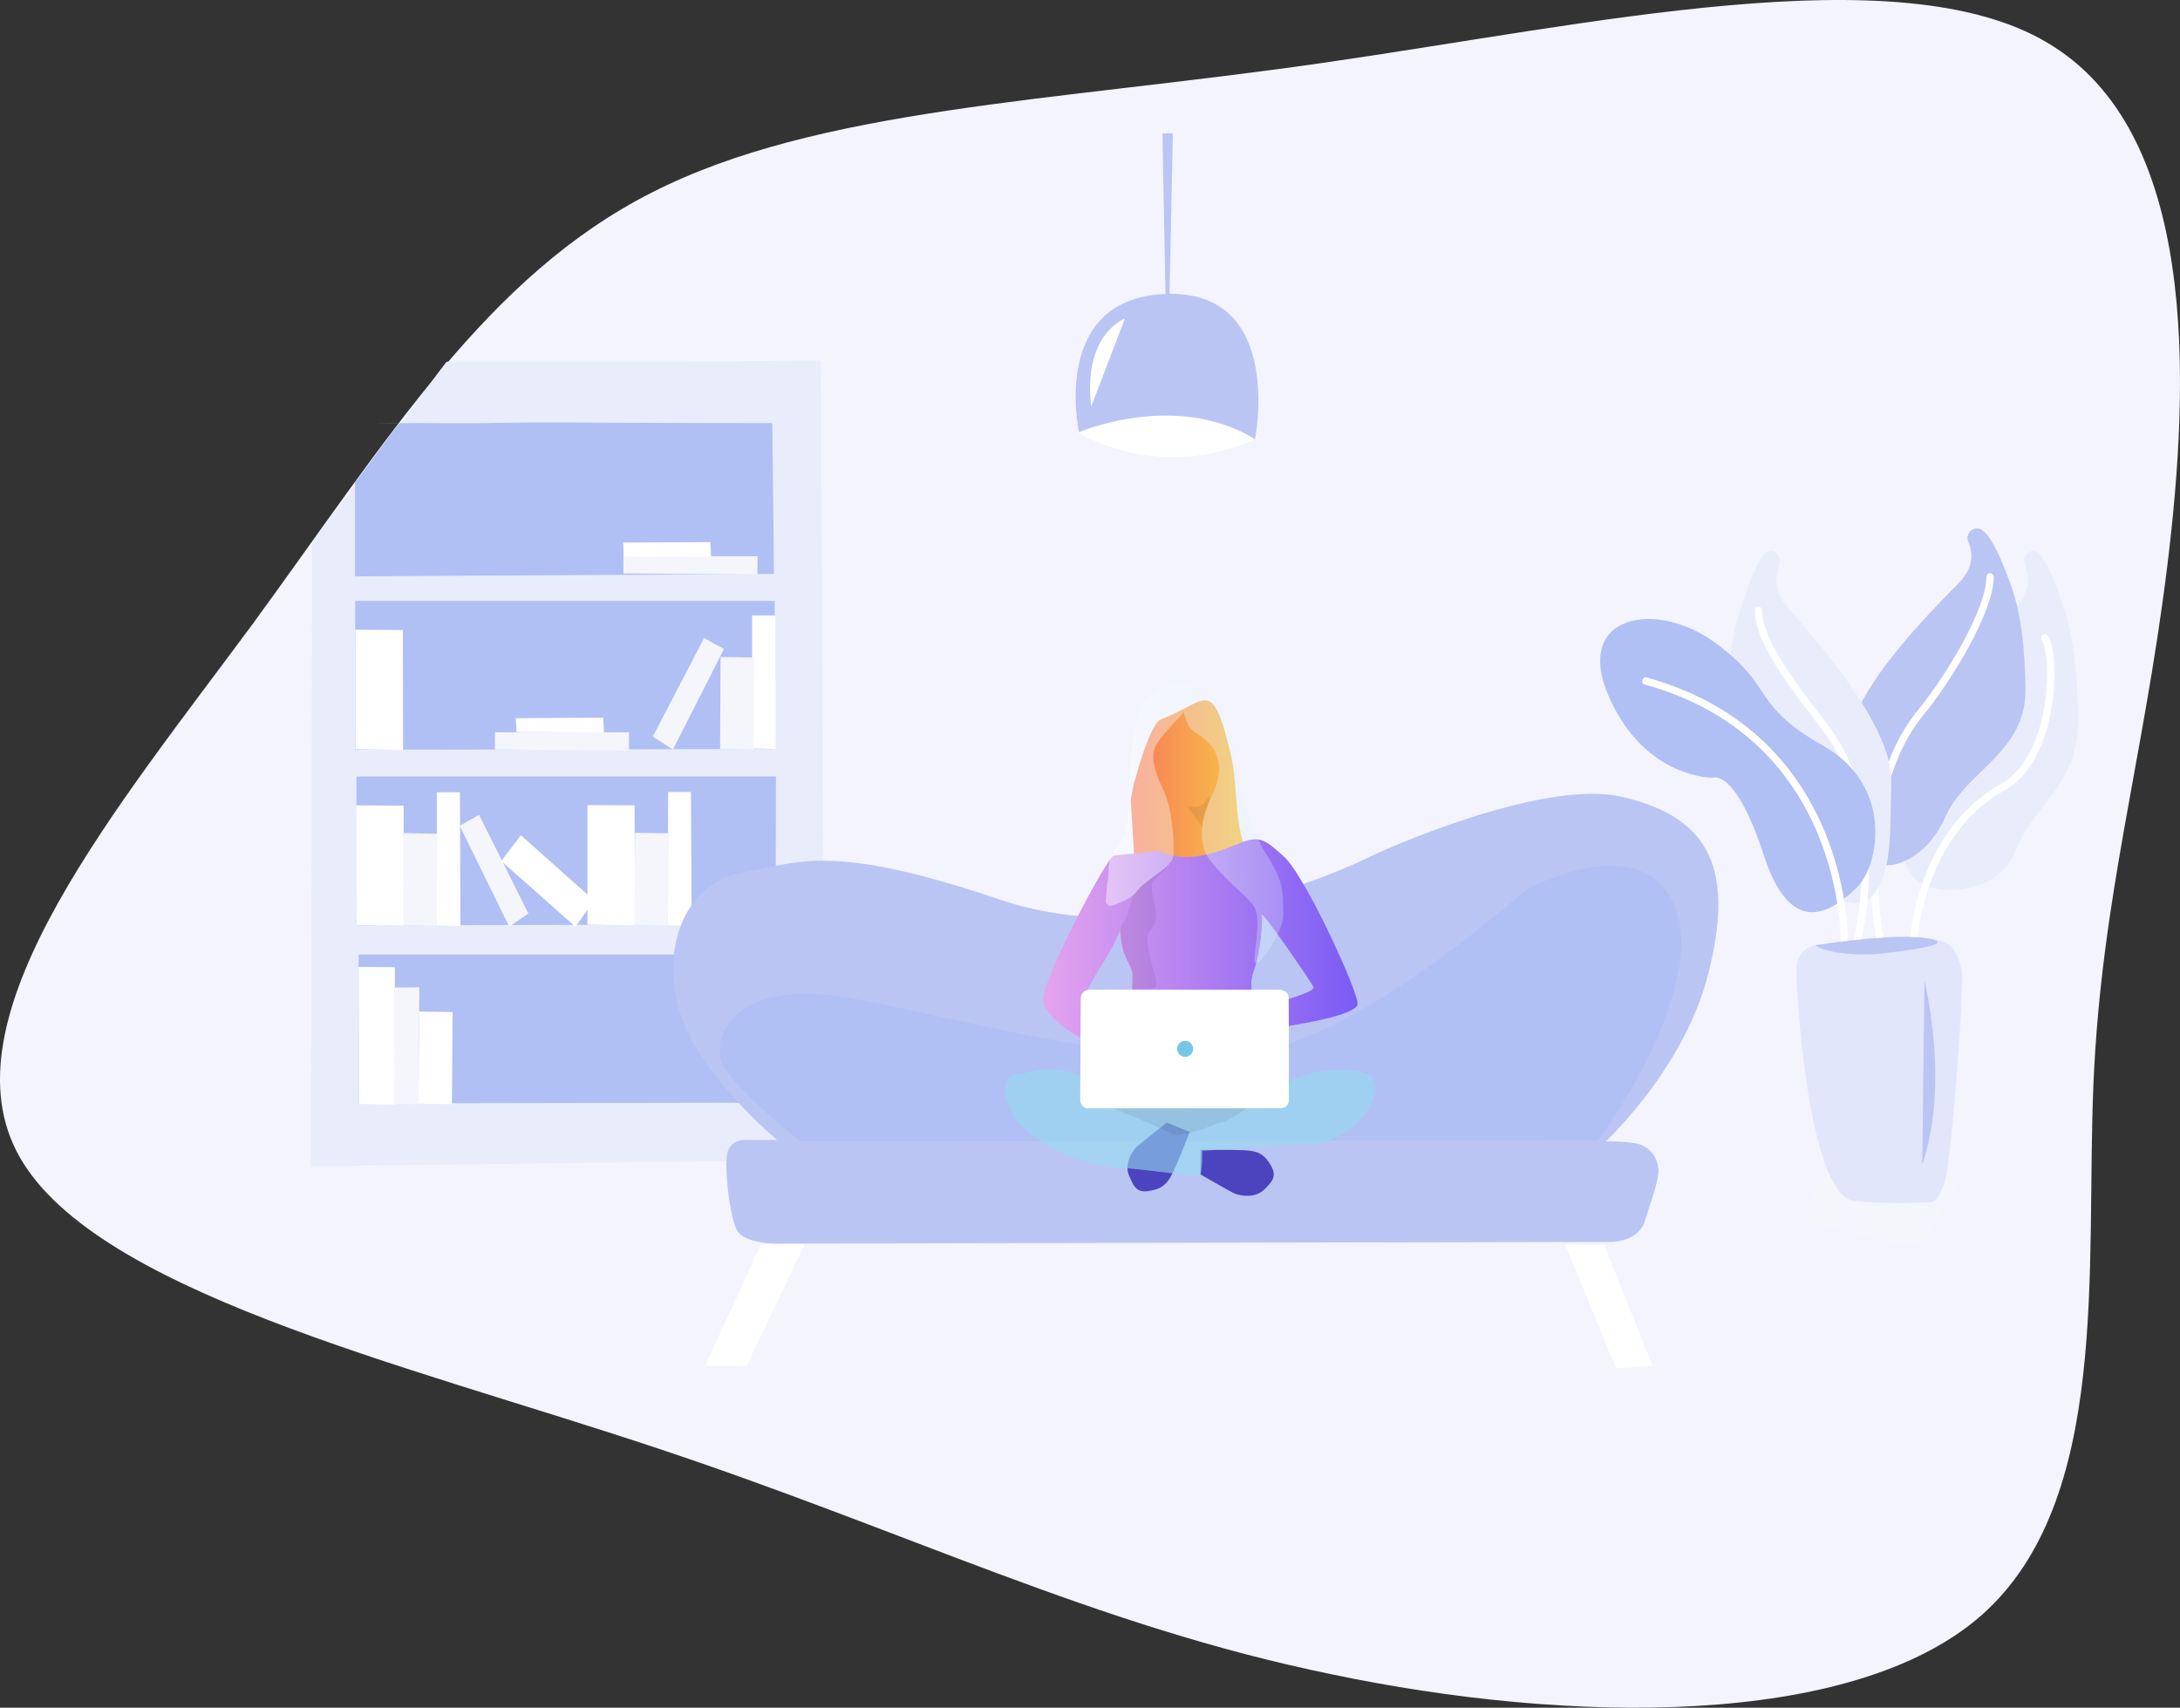 <svg xmlns="http://www.w3.org/2000/svg" xmlns:xlink="http://www.w3.org/1999/xlink" width="897.442" height="703.106" viewBox="0 0 897.442 703.106">
  <rect x="0" y="0" width="897.442" height="703.106" fill="#333333" stroke="none"/>
  <defs>
    <linearGradient id="linear-gradient" x1="5.641" y1="-26.206" x2="4.64" y2="-26.206" gradientUnits="objectBoundingBox">
      <stop offset="0" stop-color="#fff"/>
      <stop offset="1" stop-color="#94dbef"/>
    </linearGradient>
    <linearGradient id="linear-gradient-2" y1="1.407" x2="0.999" y2="1.407" gradientUnits="objectBoundingBox">
      <stop offset="0" stop-color="#f87b58"/>
      <stop offset="0.5" stop-color="#f8c548"/>
      <stop offset="1" stop-color="#f89c51"/>
    </linearGradient>
    <linearGradient id="linear-gradient-3" y1="-3.309" x2="0.999" y2="-3.309" gradientUnits="objectBoundingBox">
      <stop offset="0" stop-color="#e5a4ed"/>
      <stop offset="1" stop-color="#7a5bf5"/>
    </linearGradient>
    <linearGradient id="linear-gradient-4" x1="0.002" y1="-1.766" x2="1.676" y2="-1.772" gradientUnits="objectBoundingBox">
      <stop offset="0" stop-color="#fff"/>
      <stop offset="0.631" stop-color="#d6f2fa" stop-opacity="0.592"/>
      <stop offset="1" stop-color="#cdf1fc"/>
    </linearGradient>
  </defs>
  <g id="Group_1" data-name="Group 1" transform="translate(-8.864 54.9)">
    <path id="blob1" d="M762.346-52.273c61.786,36.355,59.157,137.453,49.3,216.638s-26.949,135.461-30.236,211.657,7.23,171.816-46.011,219.128c-53.241,46.814-170.24,44.822-267.52,24.4-97.28-19.921-175.5-59.264-279.351-93.627C85.33,491.562-44.815,461.182-73.736,403.911S-31.669,261.976,24.2,186.277c55.213-75.7,95.965-142.433,163.667-176.8C256.227-25.38,352.193-27.87,463.276-43.807S701.218-88.628,762.346-52.273Z" transform="translate(89.28 14.925)" fill="#f4f4ff"/>
    <g id="books">
      <path id="Path_3" data-name="Path 3" d="M228.224,94H192.771c-.7.4-54.771,74.075-55.471,74.375V182.4l-.4,242.9,211.5-2.6L346.8,93.5l-64.4.5Z" fill="#e9edfb"/>
      <path id="Path_4" data-name="Path 4" d="M155,143.574V182.4l172.5-1-.7-62.1c-76.371,0-90.8-.63-117.6,0-8.15.191-31.868-.1-31.859,0,.067-.04-8.883.058-14.207,0-1.4-.017,12.322.132,10.35,0C172.658,119.237,156.167,142.945,155,143.574Z" fill="#b0c0f4"/>
      <path id="Path_5" data-name="Path 5" d="M155.1,192.5v61.3l172.7-.3v-61Z" fill="#b0c0f4"/>
      <path id="Path_6" data-name="Path 6" d="M155.6,264.8v61.3l172.6-.4.1-60.9Z" fill="#b0c0f4"/>
      <path id="Path_7" data-name="Path 7" d="M156.5,338.1v61.3l172.7-.3v-61Z" fill="#b0c0f4"/>
      <path id="Path_8" data-name="Path 8" d="M215.2,299.6l8.1-10.6,30.1,26.8-7.6,10.9Z" fill="#fff"/>
      <path id="Path_9" data-name="Path 9" d="M155.5,276.7l19.5.1.1,49.4-19.5-.2Z" fill="#fff"/>
      <path id="Path_10" data-name="Path 10" d="M198.1,285.1l8-4.5,20.3,40.6-7.9,5.4Z" fill="#f5f5fc"/>
      <path id="Path_11" data-name="Path 11" d="M188.7,271.3h9.5l.2,55.1-9.7-.3Z" fill="#fff"/>
      <path id="Path_12" data-name="Path 12" d="M175.1,288.1l13.8.3-.2,37.9-13.8-.3Z" fill="#f5f5fc"/>
      <path id="Path_13" data-name="Path 13" d="M250.7,276.6l19.4.1.2,49.4-19.6-.3Z" fill="#fff"/>
      <path id="Path_14" data-name="Path 14" d="M283.9,271.2h9.4l.3,55-9.8-.2Z" fill="#fff"/>
      <path id="Path_15" data-name="Path 15" d="M270.3,288l13.8.2-.3,37.9-13.8-.2Z" fill="#f5f5fc"/>
      <path id="Path_16" data-name="Path 16" d="M156.5,343.2l14.9.1.1,56.6-14.9-.3Z" fill="#fff"/>
      <path id="Path_17" data-name="Path 17" d="M171.4,351.7l10.1-.1-.3,48.1-10-.1Z" fill="#f5f5fc"/>
      <path id="Path_18" data-name="Path 18" d="M181.5,361.6l13.7.2-.3,37.9-13.8-.2Z" fill="#fff"/>
      <path id="Path_19" data-name="Path 19" d="M265.5,174.1v7.1l55.2.4v-7.5Z" fill="#f5f5fc"/>
      <path id="Path_20" data-name="Path 20" d="M265.4,168.5l.2,5.7,36,.2-.3-6.1Z" fill="#fff"/>
      <path id="Path_21" data-name="Path 21" d="M155.2,204.4l19.5.1.1,49.4-19.6-.3Z" fill="#fff"/>
      <path id="Path_22" data-name="Path 22" d="M306.9,212.3l-8.2-4.5-21.1,40.6,8.3,5.3Z" fill="#f5f5fc"/>
      <path id="Path_23" data-name="Path 23" d="M318.5,198.5H328l.2,55-9.7-.2Z" fill="#fff"/>
      <path id="Path_24" data-name="Path 24" d="M305.5,215.6l13.8.2-.2,37.9-13.8-.2Z" fill="#f5f5fc"/>
      <path id="Path_25" data-name="Path 25" d="M212.6,246.6v7.1l55.2.4v-7.5Z" fill="#f5f5fc"/>
      <path id="Path_26" data-name="Path 26" d="M221.2,240.8l.3,5.7,36,.2-.3-6.1Z" fill="#fff"/>
    </g>
    <g id="flower" transform="translate(15 -66)">
      <path id="Path_27" data-name="Path 27" d="M745.5,495.6s-16.6,19.6-3,20.1,41.5,16.3,46.8,2.2,16-21.2,9.5-22.8-12.4-8.2-26.1-7.1S745.5,495.6,745.5,495.6Z" fill="#f5f5fc"/>
      <path id="Path_28" data-name="Path 28" d="M741.2,400.3s-7.8.8-7.8,10.5,5,93.1,24,94.8a204.911,204.911,0,0,0,31.9.4c2.8-.3,5.5-8.7,6-12.1,2.5-16.6,5.7-57,6.4-80.5.1-4.8-3.1-11.1-4.8-12.7C787.4,392,741.2,400.3,741.2,400.3Z" fill="#e1e6fb"/>
      <path id="Path_29" data-name="Path 29" d="M833.1,238.9c-3-2.8-7.2,1-5.6,4.9,1.5,3.8,2.6,10.3-3.5,17.3-9.4,10.9-43.3,47.7-42.9,71.4s-7,30.3,0,39.3,35.2,8.7,42.6-10.5,26.1-26.9,25.7-54.3-3.6-39.4-7-48.8C840.4,252.3,837,242.6,833.1,238.9Z" fill="#e9edfb"/>
      <path id="Path_30" data-name="Path 30" d="M781.8,396.8s3-42.9,36.5-61.6c21-11.7,22.4-52.3,17.4-61.5" fill="none" stroke="#fff" stroke-linecap="round" stroke-linejoin="round" stroke-width="3"/>
      <path id="Path_31" data-name="Path 31" d="M786.1,414.8s10.6,42.2-.9,75.7" fill="#bac5f4"/>
      <path id="Path_32" data-name="Path 32" d="M810.2,229.6c-3.2-2.7-7.7.9-6,4.7,1.6,3.6,2.7,9.9-3.7,16.6-10.1,10.4-46.3,45.6-46,68.3s0,35.9,7.5,44.5,25,1.7,32.9-16.6,33.2-26.1,32.8-52.4c-.4-26.2-3.9-37.7-7.5-46.7C818,242.3,814.4,233.1,810.2,229.6Z" fill="#bac5f4"/>
      <path id="Path_33" data-name="Path 33" d="M767.8,397.7s-11.8-58.3,16.9-93.4c11.5-14,28.5-42.1,28.4-55.7" fill="none" stroke="#fff" stroke-linecap="round" stroke-linejoin="round" stroke-width="3"/>
      <path id="Path_34" data-name="Path 34" d="M720.7,238.9c2.9-2.8,7.1,1,5.6,4.9-1.5,3.8-2.5,10.3,3.5,17.3,9.3,10.9,42.9,47.7,42.6,71.4s0,37.5-7,46.6-23.1,1.8-30.4-17.4-30.7-27.3-30.4-54.7,3.6-39.4,6.9-48.8C713.5,252.3,716.8,242.6,720.7,238.9Z" fill="#e9edfb"/>
      <path id="Path_35" data-name="Path 35" d="M758.4,398.7s13.5-53-13.1-88c-10.6-14-27.7-34.8-27.5-48.3" fill="none" stroke="#fff" stroke-linecap="round" stroke-linejoin="round" stroke-width="3"/>
      <path id="Path_36" data-name="Path 36" d="M699.1,331.3s-27.8.6-42.8-33.1,18.8-40.6,43.6-22.5,14.7,25.6,44.3,42.3,23.2,49.8,14,58.6-26.6,22.5-38.2-13.3S699.1,331.3,699.1,331.3Z" fill="#b0c0f4"/>
      <path id="Path_37" data-name="Path 37" d="M753.1,399.1s2-84.4-81.7-107.6" fill="none" stroke="#fff" stroke-linecap="round" stroke-linejoin="round" stroke-width="3"/>
      <path id="Path_38" data-name="Path 38" d="M741.2,400.3s34.1-5.5,47.4-2.6-23.5,6.3-23.5,6.3S747.5,404.8,741.2,400.3Z" fill="#bac5f4"/>
    </g>
    <path id="Path_44" data-name="Path 44" d="M487.4,0l1.3,67.7,1.6-.3L491.7,0Z" fill="#bac5f4"/>
    <path id="Path_45" data-name="Path 45" d="M453.1,123.2s-12.6-56.5,37.3-57.1c47.2-.5,35.1,60,35.1,60Z" fill="#bac5f4"/>
    <path id="Path_46" data-name="Path 46" d="M452.6,123.2s40.1-17.4,72.9,2.7C525.5,125.9,491,144.2,452.6,123.2Z" fill="#fff"/>
    <path id="Path_47" data-name="Path 47" d="M472,76.2s-17.5,6.5-13.9,36.2" fill="#fff"/>
    <g id="example-9" transform="translate(4.76 8.436)">
      <g id="Group_1-2" data-name="Group 1">
        <path id="Path_39" data-name="Path 39" d="M327.8,409.2s-38.4-30.3-44.9-60,7.6-50.3,28.1-53.5,33-13,104.9,11.4,154.7-18.9,154.7-18.9,67.6-31.1,101-23.5c38,8.6,46.1,31.6,35.8,72.7s-45.3,72.2-45.3,72.2Z" fill="#bac5f4"/>
        <path id="Path_40" data-name="Path 40" d="M310.4,406s-6,0-7,6,1,25,4,31,17.1,5.7,17.1,5.7l342.9-.7s11.4.1,14-9c2.1-7.3,5.1-14.6,5.4-19.7a11.487,11.487,0,0,0-9.9-12,84.207,84.207,0,0,0-11.2-.7C639.6,406.6,310.4,406,310.4,406Z" fill="#bac5f4"/>
        <path id="Path_41" data-name="Path 41" d="M294.4,499l23-50h18l-24,50Z" fill="#fff"/>
        <path id="Path_42" data-name="Path 42" d="M648.4,449l21,51,15-1-20-50Z" fill="#fff"/>
        <path id="Path_43" data-name="Path 43" d="M333.7,406.6s-31.6-24.4-33.1-34.5c-1.9-13.2,10-32.8,56.2-24.1s127.7,32.2,171.9,20.2,99.8-62.4,103.8-65.1,51.3-25.9,62,9.5S662,406.2,662,406.2Z" fill="#b0c0f4"/>
      </g>
      <g id="Group_3" data-name="Group 3">
        <g id="woman">
          <g id="Group_2" data-name="Group 2">
            <path id="Path_54" data-name="Path 54" d="M527.2,416.4c-2.9-4.8-5.2-6-12.3-6.2s-16.5-.1-16.5-.1l-.1,10.1s7.8,4.5,12,6.8c.2.1.9.5,1.4.8a15.549,15.549,0,0,0,2.3.8c4.1.9,7.9.4,10.6-2.2C527.5,423.4,530.1,421.2,527.2,416.4Z" fill="#4b44be"/>
            <path id="Path_55" data-name="Path 55" d="M473.7,407.5c-.2.2-.9.7-1.3,1a13.718,13.718,0,0,0-1.6,1.8c-2.3,3.5-3.4,7.1-1.8,10.6,1.7,3.8,2.8,7.1,8.2,6.1,5.4-.9,7.5-2.6,10.4-9s6.3-15.3,6.2-15.3l-9.3-3.8C484.4,398.9,477.3,404.5,473.7,407.5Z" fill="#4b44be"/>
          </g>
          <path id="Path_56" data-name="Path 56" d="M499.1,410.5s.1,10.2-1.5,10.4c-1.7.2-24.5-3.1-33.6-3.5-9.1-.5-29.7-6.4-39.8-17.8-8.8-9.9-7.4-20.8-.9-20.8s12.4-5.5,28.8,2.3a92.24,92.24,0,0,0,43.6,8.4c9.8-.8,37.2-5.8,39.3-7.4s12.4-6,26.7-4.5,7.5,12.9,4.5,17.3c-4.2,6.1-14.2,12.6-22.6,12.9S499.1,410.5,499.1,410.5Z" opacity="0.592" fill="url(#linear-gradient)"/>
          <path id="Path_57" data-name="Path 57" d="M482.1,232.8c-4.8,1.8-10.9,25.6-10.9,25.6l-.1-.1-.7,3.3-.8,4.3,1.6,25.9,15.6,7.8,35.7,9.6,9.9,14.1s22.1,22.5,22.3,24.1c.1,1.6-23.8,9.5-26.1,9.8-5.5.8,35.2-9.1,22.1-24.9-5.5-6.8-13.7-27.1-29.8-40.6-9.3-7.8-6.7-29.9-10-43.9-4.1-17.5-6.7-22.8-10.8-22.8-3.7,0-8.9,4.4-18,7.8" fill="url(#linear-gradient-2)"/>
          <path id="Path_58" data-name="Path 58" d="M532.7,289.4c-7.5-6.9-10-8.5-16.6-6.2s-9.8,4.5-18.7,5.9a28.48,28.48,0,0,1-16.3-2l-18.4,1.8c-2.3-.3-28.5,48.9-29.2,59.1-.4,6.3,13.9,16,17.8,16.9,1.6.4,4.5-15.1,5.4-16.5l-6-1.8a95.082,95.082,0,0,1,7.1-12.8c.7-1.1,6.4-10.5,7.2-14.1.1.3,1,7.1,1.8,9.3,1.5,4,3.5,6.3,3.5,9.5s-.4,16-2.7,21.7-5.7,19-5.7,19l58.9-.3s-2.1-25.3-1.3-34a16.511,16.511,0,0,1,.8-8.6c2.9-8.4,3.7-20.8,3.2-22.8-.7-3.1,17.3,22.9,21.3,29.4,1.7,2.7-20.8,7.5-22.6,9.6-1.9,2.2,1.9,8.1,1.9,8.1s39.1-4.8,38.9-10.7S541.4,297.3,532.7,289.4Z" fill="url(#linear-gradient-3)"/>
          <path id="Path_59" data-name="Path 59" d="M486.8,218.8a15.861,15.861,0,0,0-14.1,11.9c-3.2,11.5-3.6,27.5-3.7,30-.1,2.6,1.1,18-4.8,24.4-5.1,5.5-3,10.9-4.3,15.3l-.6,7.3a2.247,2.247,0,0,0,1.6,1.9c.8.2,3.5-1,4-1.2,6.8-2.7,6.8-4.9,9.4-7.1,2.1-1.8,8-6,9.8-7.6,1.8-1.7,3-3.1,3.1-5.2.3-10.6-1.5-20.5-3.8-25.7s-6.8-14-3.1-19.8,10.5-11.7,10.9-13.1.6,5.6,4.7,8.1,7.6,5.9,8.9,9.3c1.1,2.8,2.5,7.6-1.4,16-3.9,8.3-7.1,19-1.6,26.9s17.1,16.5,19,20.5c2.1,4.4.1,14.8-.3,21.1s12.3-10.9,11.9-19.1,1-11.7-6.9-24.2-12.9-34-13.1-39.2-2.5-19.6-7.2-23.8c-4.1-3.5-5-6.9-13.3-6.9a28.656,28.656,0,0,0-5.1.2" opacity="0.437" fill="url(#linear-gradient-4)"/>
          <path id="Path_60" data-name="Path 60" d="M461.9,392.7l55.2.3s-6.5,5.1-9.6,5.6-16.4,7.2-21.4,4.7C482.7,401.4,461.9,392.7,461.9,392.7Z" opacity="0.07"/>
          <path id="Path_61" data-name="Path 61" d="M492.7,268.6s5.2,1.3,7.3-1.7c4.8-6.8.4,3.5.4,3.5s-1.4,4-1.3,6-5.5-7.5-6.4-7.8" opacity="0.07"/>
          <path id="Path_62" data-name="Path 62" d="M472.1,303.6c-.6.8-1.6,1.4-2,3.4-.8,3.2-1.7,6.8-3.9,10.1-1.3,1.9-.6,9.5,1.6,14.2.6,1.4,2.6,4.9,2.5,5.7l-.1,6.9h5.9s5.1.5,4-3.6c-.9-3.7-5.7-17.5-2.5-20.5,6.1-5.6-1.6-16.8,1.3-20.4,2.5-3.1,6-5.3,6-6.4,0-.4-.9.9-1.6,1.3a24.7,24.7,0,0,1-2.9,2.2,47.306,47.306,0,0,0-3.9,2.8,35.973,35.973,0,0,0-4.4,4.3Z" opacity="0.07"/>
        </g>
        <g id="laptop">
          <path id="Path_63" data-name="Path 63" d="M449,347.9s0-3.6,3.5-3.7,78.7,0,78.7,0,3.3.4,3.4,3.1.1,42.4.1,42.4a3.182,3.182,0,0,1-3.2,3.2c-3.2.1-79.9.1-79.9.1a3.673,3.673,0,0,1-2.8-3.6C448.8,386.4,449,347.9,449,347.9Z" fill="#fff"/>
          <circle id="Ellipse_2" data-name="Ellipse 2" cx="3.3" cy="3.3" r="3.3" transform="translate(488.7 365.2)" fill="#76c6e7"/>
        </g>
      </g>
    </g>
  </g>
</svg>
